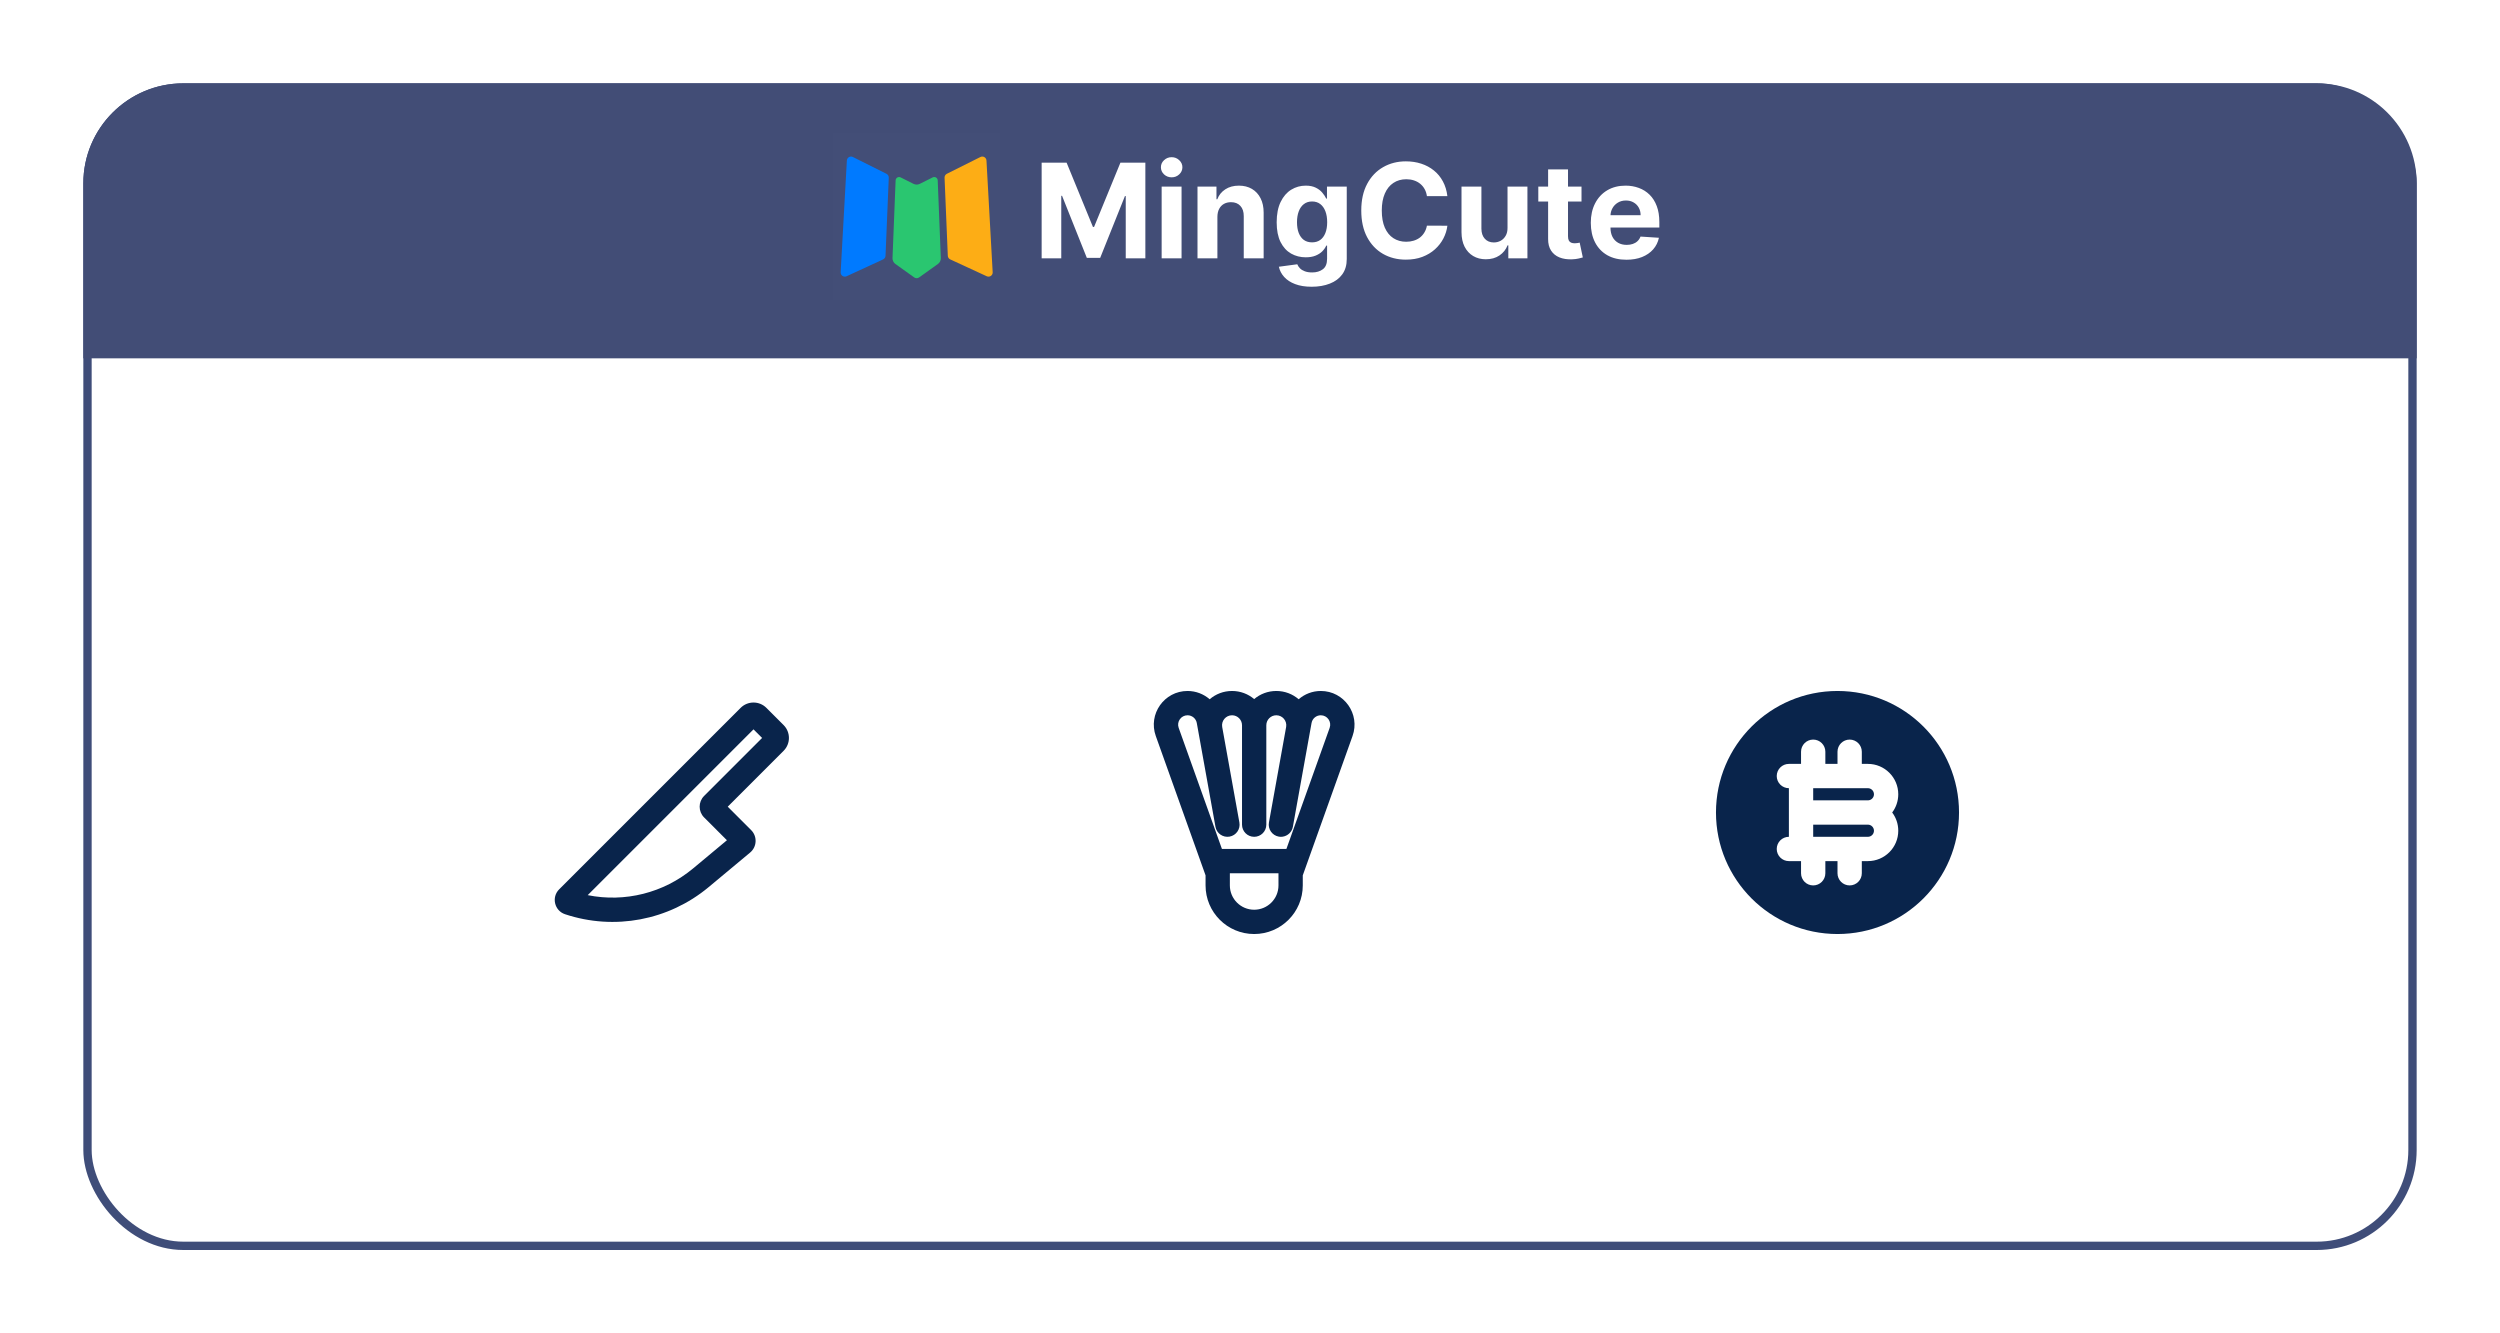<svg width="300" height="160" viewBox="0 0 300 160" fill="none" xmlns="http://www.w3.org/2000/svg">
<g filter="url(#filter0_d_805_200)">
<rect x="10" y="6" width="280" height="140" rx="12" fill="white"/>
<rect x="10.5" y="6.5" width="279" height="139" rx="11.5" stroke="#3F4D79"/>
<path d="M10 18C10 11.373 15.373 6 22 6H278C284.627 6 290 11.373 290 18V39H10V18Z" fill="#424D76"/>
<path d="M124.998 15.519H127.992L131.153 23.233H131.288L134.45 15.519H137.443V27H135.089V19.527H134.993L132.022 26.944H130.419L127.448 19.499H127.352V27H124.998V15.519ZM139.398 27V18.389H141.787V27H139.398ZM140.598 17.279C140.243 17.279 139.938 17.161 139.684 16.926C139.434 16.687 139.309 16.401 139.309 16.068C139.309 15.739 139.434 15.457 139.684 15.222C139.938 14.982 140.243 14.863 140.598 14.863C140.953 14.863 141.256 14.982 141.506 15.222C141.76 15.457 141.888 15.739 141.888 16.068C141.888 16.401 141.76 16.687 141.506 16.926C141.256 17.161 140.953 17.279 140.598 17.279ZM146.088 22.022V27H143.7V18.389H145.976V19.908H146.077C146.267 19.407 146.587 19.011 147.035 18.72C147.484 18.425 148.028 18.277 148.667 18.277C149.265 18.277 149.786 18.408 150.231 18.669C150.676 18.931 151.021 19.305 151.268 19.791C151.515 20.273 151.638 20.848 151.638 21.517V27H149.25V21.943C149.253 21.416 149.119 21.005 148.846 20.71C148.573 20.411 148.198 20.262 147.719 20.262C147.398 20.262 147.114 20.331 146.867 20.469C146.624 20.607 146.434 20.809 146.295 21.074C146.161 21.336 146.092 21.652 146.088 22.022ZM157.4 30.409C156.626 30.409 155.962 30.302 155.409 30.089C154.86 29.88 154.423 29.594 154.098 29.231C153.772 28.869 153.561 28.461 153.464 28.009L155.673 27.712C155.74 27.884 155.847 28.045 155.992 28.194C156.138 28.344 156.331 28.463 156.57 28.553C156.813 28.646 157.108 28.693 157.456 28.693C157.975 28.693 158.403 28.566 158.739 28.312C159.079 28.061 159.25 27.641 159.25 27.05V25.475H159.149C159.044 25.714 158.887 25.941 158.678 26.154C158.468 26.366 158.199 26.54 157.87 26.675C157.542 26.809 157.149 26.877 156.693 26.877C156.047 26.877 155.458 26.727 154.927 26.428C154.4 26.125 153.98 25.664 153.666 25.044C153.356 24.419 153.201 23.631 153.201 22.678C153.201 21.702 153.359 20.887 153.677 20.233C153.995 19.579 154.417 19.09 154.944 18.765C155.475 18.439 156.056 18.277 156.688 18.277C157.17 18.277 157.573 18.359 157.898 18.524C158.224 18.684 158.485 18.886 158.683 19.129C158.885 19.368 159.04 19.604 159.149 19.835H159.238V18.389H161.61V27.084C161.61 27.817 161.43 28.43 161.071 28.923C160.713 29.416 160.216 29.786 159.58 30.033C158.949 30.283 158.222 30.409 157.4 30.409ZM157.45 25.083C157.835 25.083 158.16 24.987 158.425 24.797C158.695 24.602 158.9 24.326 159.042 23.967C159.188 23.605 159.261 23.171 159.261 22.666C159.261 22.162 159.19 21.725 159.048 21.355C158.906 20.981 158.7 20.691 158.431 20.486C158.162 20.28 157.835 20.177 157.45 20.177C157.058 20.177 156.727 20.284 156.458 20.497C156.189 20.706 155.985 20.998 155.847 21.372C155.708 21.745 155.639 22.177 155.639 22.666C155.639 23.164 155.708 23.593 155.847 23.956C155.989 24.315 156.192 24.593 156.458 24.791C156.727 24.986 157.058 25.083 157.45 25.083ZM173.685 19.538H171.23C171.185 19.221 171.093 18.939 170.955 18.692C170.817 18.441 170.639 18.228 170.422 18.053C170.206 17.877 169.955 17.742 169.671 17.649C169.391 17.556 169.086 17.509 168.757 17.509C168.163 17.509 167.646 17.657 167.205 17.952C166.763 18.243 166.422 18.669 166.179 19.23C165.936 19.787 165.814 20.463 165.814 21.259C165.814 22.078 165.936 22.766 166.179 23.322C166.425 23.879 166.769 24.3 167.21 24.584C167.651 24.868 168.161 25.01 168.741 25.01C169.066 25.01 169.367 24.967 169.643 24.881C169.923 24.795 170.172 24.67 170.389 24.505C170.606 24.337 170.785 24.133 170.927 23.894C171.073 23.655 171.174 23.382 171.23 23.076L173.685 23.087C173.622 23.614 173.463 24.122 173.209 24.612C172.958 25.098 172.62 25.533 172.194 25.918C171.772 26.299 171.267 26.602 170.68 26.826C170.097 27.047 169.438 27.157 168.701 27.157C167.677 27.157 166.762 26.925 165.954 26.462C165.151 25.998 164.515 25.328 164.048 24.449C163.585 23.571 163.353 22.508 163.353 21.259C163.353 20.007 163.589 18.942 164.06 18.064C164.53 17.186 165.17 16.517 165.977 16.057C166.784 15.594 167.692 15.362 168.701 15.362C169.367 15.362 169.983 15.455 170.551 15.642C171.123 15.829 171.63 16.102 172.071 16.461C172.512 16.816 172.87 17.251 173.147 17.767C173.427 18.283 173.607 18.873 173.685 19.538ZM180.903 23.334V18.389H183.291V27H180.998V25.436H180.909C180.714 25.941 180.391 26.346 179.939 26.652C179.49 26.959 178.943 27.112 178.296 27.112C177.721 27.112 177.214 26.981 176.777 26.72C176.34 26.458 175.998 26.086 175.751 25.604C175.508 25.122 175.385 24.544 175.381 23.872V18.389H177.769V23.446C177.773 23.954 177.909 24.356 178.178 24.651C178.447 24.946 178.808 25.094 179.26 25.094C179.548 25.094 179.817 25.029 180.068 24.898C180.318 24.763 180.52 24.565 180.673 24.303C180.83 24.042 180.907 23.719 180.903 23.334ZM189.782 18.389V20.183H184.596V18.389H189.782ZM185.773 16.326H188.161V24.354C188.161 24.574 188.195 24.746 188.262 24.87C188.33 24.989 188.423 25.073 188.543 25.122C188.666 25.171 188.808 25.195 188.969 25.195C189.081 25.195 189.193 25.186 189.305 25.167C189.417 25.144 189.503 25.128 189.563 25.116L189.938 26.893C189.819 26.931 189.651 26.974 189.434 27.022C189.217 27.075 188.954 27.107 188.643 27.118C188.068 27.14 187.563 27.064 187.13 26.888C186.7 26.712 186.366 26.439 186.126 26.069C185.887 25.699 185.769 25.232 185.773 24.668V16.326ZM195.169 27.168C194.283 27.168 193.521 26.989 192.882 26.63C192.246 26.267 191.757 25.756 191.413 25.094C191.069 24.429 190.897 23.642 190.897 22.734C190.897 21.848 191.069 21.071 191.413 20.402C191.757 19.733 192.241 19.211 192.865 18.838C193.493 18.464 194.229 18.277 195.074 18.277C195.642 18.277 196.171 18.369 196.66 18.552C197.153 18.731 197.583 19.002 197.95 19.364C198.32 19.727 198.607 20.183 198.813 20.732C199.018 21.278 199.121 21.917 199.121 22.65V23.306H191.85V21.826H196.873C196.873 21.482 196.798 21.177 196.649 20.912C196.499 20.646 196.292 20.439 196.027 20.29C195.765 20.136 195.46 20.06 195.113 20.06C194.75 20.06 194.429 20.144 194.149 20.312C193.872 20.476 193.655 20.699 193.498 20.979C193.341 21.256 193.261 21.564 193.257 21.904V23.311C193.257 23.737 193.336 24.105 193.493 24.416C193.653 24.726 193.88 24.965 194.171 25.133C194.463 25.301 194.808 25.386 195.208 25.386C195.474 25.386 195.716 25.348 195.937 25.273C196.157 25.199 196.346 25.087 196.503 24.937C196.66 24.788 196.78 24.604 196.862 24.388L199.071 24.533C198.959 25.064 198.729 25.527 198.381 25.924C198.037 26.316 197.593 26.622 197.047 26.843C196.505 27.06 195.879 27.168 195.169 27.168Z" fill="white"/>
<g clip-path="url(#clip0_805_200)">
<path d="M120 12H100V32H120V12Z" fill="white" fill-opacity="0.01"/>
<path d="M101.624 15.26C101.644 14.901 102.026 14.68 102.347 14.84L106.377 16.855C106.553 16.943 106.661 17.127 106.653 17.323L106.263 26.695C106.255 26.882 106.143 27.049 105.973 27.128L101.588 29.152C101.246 29.31 100.859 29.046 100.879 28.67L101.624 15.26Z" fill="#007AFF"/>
<path d="M118.376 15.26C118.356 14.901 117.974 14.68 117.653 14.84L113.623 16.855C113.447 16.943 113.339 17.127 113.347 17.323L113.737 26.695C113.745 26.882 113.857 27.049 114.027 27.128L118.412 29.152C118.754 29.31 119.141 29.046 119.121 28.67L118.376 15.26Z" fill="#FDAD15"/>
<path d="M107.474 17.645C107.486 17.342 107.806 17.153 108.077 17.288L109.627 18.064C109.862 18.181 110.138 18.181 110.373 18.064L111.923 17.288C112.194 17.153 112.514 17.342 112.526 17.645L112.899 26.967C112.91 27.248 112.779 27.515 112.55 27.678L110.291 29.292C110.117 29.417 109.883 29.417 109.709 29.292L107.45 27.678C107.221 27.515 107.09 27.248 107.101 26.967L107.474 17.645Z" fill="#2AC670"/>
</g>
<path fill-rule="evenodd" clip-rule="evenodd" d="M90.421 83.522L70.525 103.418C74.974 104.313 79.632 103.161 83.169 100.214L87.23 96.83L84.492 94.092C83.78 93.38 83.78 92.226 84.492 91.514L91.453 84.553L90.421 83.522ZM88.875 80.944C89.729 80.09 91.114 80.09 91.968 80.944L94.031 83.007C94.885 83.861 94.885 85.246 94.031 86.1L87.328 92.803L90.139 95.614C90.897 96.372 90.841 97.618 90.017 98.304L85.036 102.455C80.243 106.449 73.723 107.68 67.803 105.706C66.532 105.282 66.151 103.668 67.099 102.72L88.875 80.944Z" fill="#09244B"/>
<path fill-rule="evenodd" clip-rule="evenodd" d="M138.695 84.322C137.754 81.688 139.707 78.917 142.504 78.917C143.512 78.917 144.445 79.288 145.161 79.911C145.876 79.294 146.809 78.917 147.844 78.917C148.856 78.917 149.783 79.282 150.5 79.889C151.217 79.282 152.144 78.917 153.156 78.917C154.191 78.917 155.125 79.294 155.84 79.911C156.555 79.288 157.488 78.917 158.496 78.917C161.293 78.917 163.246 81.688 162.305 84.322L156.333 101.044V102.25C156.333 105.472 153.722 108.083 150.5 108.083C147.278 108.083 144.667 105.472 144.667 102.25V101.044L138.695 84.322ZM147.583 100.825C147.584 100.814 147.584 100.803 147.584 100.792H153.416C153.416 100.804 153.417 100.816 153.417 100.828V102.25C153.417 103.861 152.111 105.167 150.5 105.167C148.889 105.167 147.583 103.861 147.583 102.25V100.825ZM154.368 97.875H146.632L141.441 83.341C141.179 82.606 141.724 81.833 142.504 81.833C143.05 81.833 143.518 82.224 143.615 82.762L145.857 95.217C145.999 96.009 146.757 96.536 147.55 96.394C148.343 96.251 148.87 95.493 148.727 94.7L146.665 83.243C146.534 82.509 147.098 81.833 147.844 81.833C148.505 81.833 149.042 82.37 149.042 83.031V94.958C149.042 95.764 149.695 96.417 150.5 96.417C151.306 96.417 151.958 95.764 151.958 94.958V83.031C151.958 82.37 152.495 81.833 153.156 81.833C153.898 81.833 154.461 82.501 154.338 83.231L152.273 94.7C152.13 95.493 152.657 96.251 153.45 96.394C153.5 96.403 153.549 96.409 153.598 96.412C153.707 96.421 153.814 96.417 153.918 96.402C154.522 96.314 155.03 95.85 155.144 95.217L157.206 83.76L157.21 83.736L157.386 82.762C157.482 82.224 157.95 81.833 158.496 81.833C159.276 81.833 159.821 82.606 159.559 83.341L154.368 97.875Z" fill="#09244B"/>
<path d="M220.5 78.917C228.554 78.917 235.083 85.446 235.083 93.5C235.083 101.554 228.554 108.083 220.5 108.083C212.446 108.083 205.917 101.554 205.917 93.5C205.917 85.446 212.446 78.917 220.5 78.917ZM221.958 84.75C221.153 84.75 220.5 85.403 220.5 86.208V87.667H219.042V86.208C219.042 85.403 218.389 84.75 217.583 84.75C216.778 84.75 216.125 85.403 216.125 86.208V87.667H214.667C213.861 87.667 213.208 88.32 213.208 89.125C213.208 89.93 213.861 90.583 214.667 90.583V96.417C213.861 96.417 213.208 97.07 213.208 97.875C213.208 98.68 213.861 99.333 214.667 99.333H216.125V100.792C216.125 101.597 216.778 102.25 217.583 102.25C218.389 102.25 219.042 101.597 219.042 100.792V99.333H220.5V100.792C220.5 101.597 221.153 102.25 221.958 102.25C222.764 102.25 223.417 101.597 223.417 100.792V99.333H224.146C226.159 99.333 227.792 97.701 227.792 95.688C227.792 94.867 227.52 94.109 227.063 93.5C227.52 92.891 227.792 92.133 227.792 91.312C227.792 89.299 226.159 87.667 224.146 87.667H223.417V86.208C223.417 85.403 222.764 84.75 221.958 84.75ZM224.146 94.958C224.548 94.958 224.875 95.285 224.875 95.688C224.875 96.09 224.548 96.417 224.146 96.417H217.583V94.958H224.146ZM224.146 90.583C224.548 90.583 224.875 90.91 224.875 91.312C224.875 91.67 224.617 91.968 224.277 92.03L224.146 92.042H217.583V90.583H224.146Z" fill="#09244B"/>
</g>
<defs>
<filter id="filter0_d_805_200" x="0" y="0" width="300" height="160" filterUnits="userSpaceOnUse" color-interpolation-filters="sRGB">
<feFlood flood-opacity="0" result="BackgroundImageFix"/>
<feColorMatrix in="SourceAlpha" type="matrix" values="0 0 0 0 0 0 0 0 0 0 0 0 0 0 0 0 0 0 127 0" result="hardAlpha"/>
<feMorphology radius="2" operator="erode" in="SourceAlpha" result="effect1_dropShadow_805_200"/>
<feOffset dy="4"/>
<feGaussianBlur stdDeviation="6"/>
<feComposite in2="hardAlpha" operator="out"/>
<feColorMatrix type="matrix" values="0 0 0 0 0.259 0 0 0 0 0.302 0 0 0 0 0.463 0 0 0 1 0"/>
<feBlend mode="normal" in2="BackgroundImageFix" result="effect1_dropShadow_805_200"/>
<feBlend mode="normal" in="SourceGraphic" in2="effect1_dropShadow_805_200" result="shape"/>
</filter>
<clipPath id="clip0_805_200">
<rect width="20" height="20" fill="white" transform="translate(100 12)"/>
</clipPath>
</defs>
</svg>
